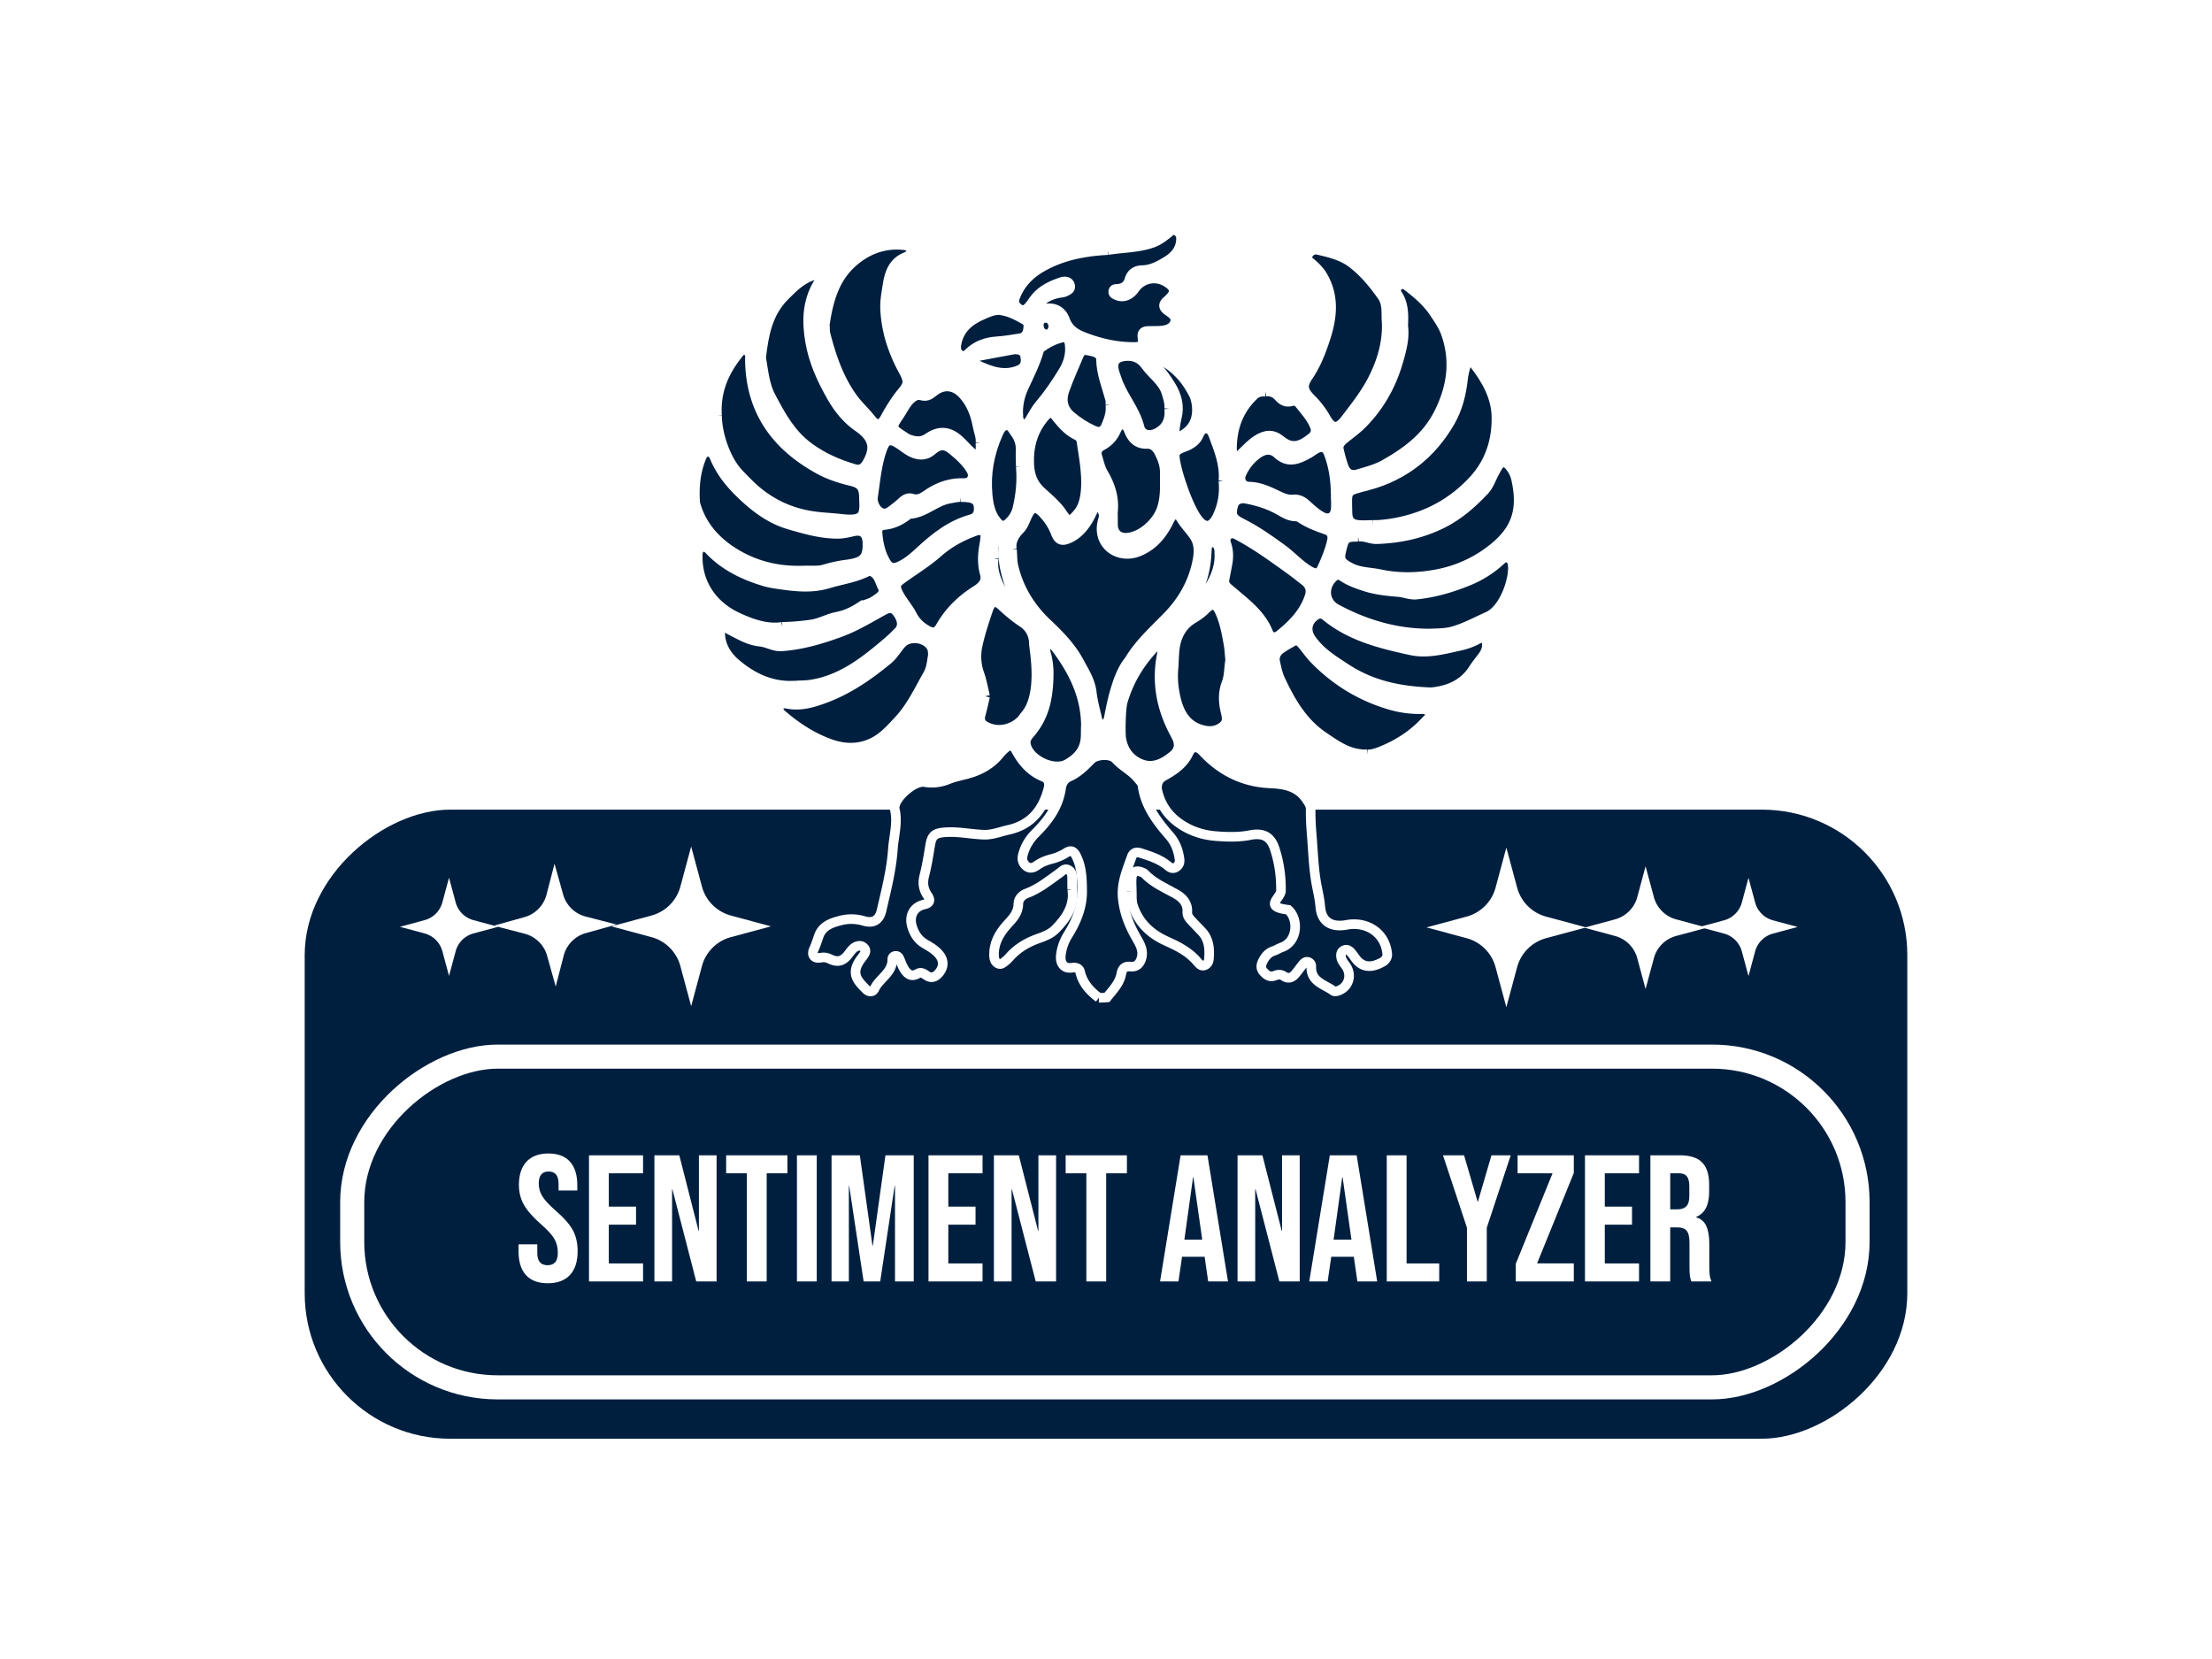 <svg xmlns="http://www.w3.org/2000/svg" version="1.1" xmlns:xlink="http://www.w3.org/1999/xlink" width="2000" height="1500" viewBox="0 0 2000 1500"><rect width="2000" height="1500" x="0" y="0" id="background" stroke="transparent" fill="#ffffff"></rect><svg xml:space="preserve" width="1500" height="1125" data-version="2" data-id="lg_JsnIXKKvwUQMRyEWC0" viewBox="0 0 571 435" x="250" y="187.5"><rect width="100%" height="100%" fill="transparent"></rect><rect width="261.208" height="665.421" x="-130.604" y="-332.71" fill="#001f3f" rx="60.39" ry="60.39" transform="rotate(-90 303.011 17.511)scale(.842)"></rect><rect width="137.323" height="625.033" x="-68.662" y="-312.516" fill="none" stroke="#fff" stroke-width="10" rx="60.39" ry="60.39" transform="rotate(-90 319.913 34.804)scale(.842)"></rect><path fill="#fff" d="M90.331 376.13q-5.04 0-7.63-2.86-2.58-2.87-2.58-8.23v-2.52h6.55v3.03q0 4.28 3.59 4.28 1.77 0 2.68-1.04.91-1.04.91-3.37 0-2.77-1.26-4.88t-4.66-5.07q-4.28-3.78-5.98-6.84-1.7-3.05-1.7-6.9 0-5.22 2.64-8.09 2.65-2.87 7.69-2.87 4.97 0 7.53 2.87 2.55 2.87 2.55 8.22v1.83h-6.55v-2.27q0-2.27-.89-3.31-.88-1.04-2.58-1.04-3.46 0-3.46 4.22 0 2.4 1.29 4.48 1.29 2.08 4.69 5.04 4.35 3.78 5.99 6.86 1.63 3.09 1.63 7.25 0 5.42-2.67 8.31-2.68 2.9-7.78 2.9m14.42-.63v-44.1h18.9v6.3h-11.97v11.66h9.52v6.3h-9.52v13.54h11.97v6.3zm22.87 0v-44.1h8.7l6.74 26.4h.12v-26.4h6.18v44.1h-7.12l-8.32-32.19h-.12v32.19zm32.32 0v-37.8h-7.24v-6.3h21.42v6.3h-7.25v37.8zm17.51 0v-44.1h6.93v44.1zm12.1 0v-44.1h9.89l4.41 31.57h.13l4.41-31.57h9.89v44.1h-6.55v-33.39h-.13l-5.04 33.39h-5.8l-5.04-33.39h-.12v33.39zm33.89 0v-44.1h18.9v6.3h-11.97v11.66h9.52v6.3h-9.52v13.54h11.97v6.3zm22.87 0v-44.1h8.7l6.74 26.4h.12v-26.4h6.18v44.1h-7.12l-8.32-32.19h-.12v32.19zm32.32 0v-37.8h-7.24v-6.3h21.42v6.3h-7.25v37.8zm25.77 0 7.18-44.1h9.39l7.18 44.1h-6.93l-1.26-8.75v.12h-7.87l-1.26 8.63zm8.5-14.61h6.24l-3.09-21.8h-.12zm18.59 14.61v-44.1h8.69l6.74 26.4h.13v-26.4h6.17v44.1h-7.11l-8.32-32.19h-.13v32.19zm25.07 0 7.19-44.1h9.38l7.18 44.1h-6.93l-1.26-8.75v.12h-7.87l-1.26 8.63zm8.51-14.61h6.24l-3.09-21.8h-.13zm18.58 14.61v-44.1h6.93v37.8h11.41v6.3zm28.04 0v-18.77l-8.38-25.33h7.37l4.73 16.19h.12l4.73-16.19h6.74l-8.38 25.33v18.77zm17.07 0v-6.17l12.85-31.63h-12.22v-6.3h19.66v6.18l-12.85 31.62h12.85v6.3zm24.19 0v-44.1h18.9v6.3h-11.97v11.66h9.52v6.3h-9.52v13.54h11.97v6.3zm22.87 0v-44.1h10.27q5.36 0 7.81 2.49 2.46 2.49 2.46 7.66v2.7q0 6.87-4.54 8.7v.12q2.52.76 3.56 3.09t1.04 6.24v7.75q0 1.89.13 3.05.13 1.17.63 2.3h-7.06q-.37-1.07-.5-2.01-.13-.95-.13-3.41v-8.06q0-3.02-.97-4.22-.98-1.2-3.37-1.2h-2.4v18.9zm6.93-25.2h2.52q2.08 0 3.12-1.07t1.04-3.59v-3.4q0-2.4-.85-3.47-.85-1.07-2.68-1.07h-3.15z"></path><g fill="#001f3f" stroke="#fff" stroke-width="9.5" paint-order="stroke"><path stroke-width="3.358" d="M283 276.319c-3.111-2.334-5.621-5.055-6.54-9.015-.283-1.308-1.52-1.696-2.793-1.484-3.146.495-4.242-1.874-3.959-4.313.283-2.58 1.131-4.949 2.51-7.176 2.934-4.666 4.984-9.757 4.949-15.236-.035-4.1-.106-8.378-2.05-12.266-.955-1.874-1.874-2.263-3.641-1.132-1.52.955-3.182 1.627-4.914 2.086-1.803.46-3.535 1.096-5.09 2.192-1.132.813-2.51 1.45-3.854.318-1.237-1.025-1.59-2.369-1.166-3.96.778-3.04 2.368-5.55 4.56-7.706 4.348-4.348 7.848-9.155 8.767-15.483.247-1.803 1.131-3.323 2.792-4.065 3.076-1.343 5.374-3.641 7.636-5.974 1.874-1.91 6.929-2.227 8.696-.248 2.298 2.58 5.48 4.03 7.671 6.681.672.849 1.555 1.556 1.697 2.687.954 7.035 5.055 12.443 9.474 17.498 2.12 2.475 3.04 5.126 3.464 8.166.141 1.167-.212 2.121-1.237 2.793-1.06.671-1.945.247-2.758-.424-2.828-2.369-6.221-3.43-9.615-4.525-1.555-.495-2.616-.142-3.146 1.378-1.626 4.631-3.606 9.12-3.11 14.353.494 5.02 2.226 9.438 4.665 13.715 1.308 2.298 2.722 4.525 1.874 7.388-.6 1.945-1.732 3.076-3.888 2.864-1.91-.212-2.793.671-3.147 2.545-.6 3.358-3.04 5.691-5.02 8.237-.954.106-1.908.106-2.827.106m-30.366-156.636c-.53-2.333.495-4.843 2.687-7.035 1.449-1.45 1.98-3.5 2.898-5.267 1.414-2.687 2.828-2.934 4.985-.742 2.015 2.05 3.64 4.418 4.666 7.14.99 2.58 2.156 3.076 4.701 1.945 3.076-1.38 5.197-3.854 6.858-6.717.743-1.273 1.308-2.651 2.05-3.924.743-1.237 1.627-1.096 2.298.07.672 1.132 1.167 2.37.743 3.748-.248.813-.46 1.661-.53 2.51-.708 7.176 6.292 11.771 13.185 8.837 4.737-2.015 7.706-5.55 10.004-9.898.283-.565.53-1.13.848-1.661 1.026-1.662 2.546-1.909 3.465-.283 1.378 2.369 3.323 4.277 4.843 6.505 1.909 2.828 1.661 6.115.99 9.226-1.52 7.14-4.95 13.256-10.04 18.559-4.807 5.02-10.145 9.65-13.716 15.73-4.949 5.727-6.822 19.443-7.211 20.503-.354 1.06-.92 1.874-2.086 1.839-1.096-.036-1.59-.955-1.803-1.874-.707-3.075-1.59-6.15-1.944-9.297-.46-4.03-2.58-7.247-4.383-10.64-2.864-5.338-7.035-9.58-11.418-13.68-5.727-5.48-9.722-11.984-11.56-19.761-.424-1.697-.353-3.394-.53-5.833m-10.357 99.616c-4.384-.212-8.732-1.167-13.186-.813-3.5.283-4.525 1.131-5.09 4.666-.566 3.5-1.132 7.035-2.015 10.464-.672 2.616-.354 4.807 1.166 7.034 1.131 1.627.636 2.652-1.131 3.04-3.782.814-5.48 3.995-4.313 7.813.813 2.616 2.227 4.701 4.702 6.115 1.626.92 3.217 1.874 4.49 3.288 2.014 2.192 2.014 4.702.07 6.893-1.273 1.414-2.651 1.838-4.313.672-.919-.636-1.873-1.237-3.005-.566-2.262 1.308-3.676.106-4.772-1.696-.671-1.132-1.096-2.404-1.626-3.606-.247-.53-.6-.92-1.237-.92-.742 0-1.237.53-1.237 1.167.106 4.737-4.49 6.646-6.187 10.287-.565 1.237-1.873 1.308-2.934.283-3.323-3.288-5.585-5.833-1.59-10.994.282-.353.565-.742.813-1.131.495-.743.813-1.556.106-2.333-.743-.849-1.697-.99-2.758-.566-1.272.53-1.98 1.697-2.792 2.722-1.98 2.545-3.783 2.97-6.61 1.59-1.026-.494-1.98-.6-3.111-.388-2.228.424-3.288-.954-2.334-3.005.672-1.484 1.167-3.005 1.697-4.56 1.273-3.606 4.525-4.666 7.777-5.48a15.094 15.094 0 0 1 8.025.213c3.358.954 5.373-.354 6.15-3.676 1.627-7.07 3.465-14.211 3.96-21.423.318-4.63 1.803-9.332.636-14.069-.035-.141-.035-.318-.035-.46 0-3.534 6.928-9.544 10.428-8.943 2.899.495 5.585.177 8.378-.954 2.899-1.167 6.115-1.556 9.12-2.687 3.43-1.308 6.328-3.217 8.661-6.045a17.22 17.22 0 0 1 2.086-2.156c1.378-1.237 2.757-1.131 3.676.53 2.262 4.207 5.196 7.671 9.757 9.51 1.732.706 2.156 2.226 1.661 4.1-1.909 7.423-6.08 12.62-13.857 14.387-2.97.637-5.939 1.944-9.226 1.697m61.084-15.872c-.176-2.616.884-3.783 2.369-4.631 3.57-1.98 6.822-4.171 8.66-8.095 1.202-2.545 3.04-2.44 4.985-.424 6.328 6.752 13.998 10.675 23.437 11.1 4.701.212 9.474.883 12.585 5.302.813 1.167 1.696 2.369 1.661 3.747-.07 3.57.212 7.14.495 10.64.353 4.808.565 9.686 1.343 14.494.495 2.97 1.273 5.903 1.52 8.908.46 5.656 4.278 7.282 9.227 6.363 6.787-1.272 13.433 2.58 14.175 10.11.141 1.273-.636 2.333-1.662 2.899-3.428 1.909-6.716 2.262-9.332-1.131-.6-.813-1.166-1.662-1.838-2.404-.601-.636-1.379-1.025-2.298-.566-.99.495-1.131 1.38-.99 2.369.177 1.308 1.096 2.227 1.768 3.252 2.192 3.323.707 7.494-3.111 8.625-.424.107-1.025.177-1.343-.035-3.111-2.333-7.954-3.146-7.742-8.555.035-.707-.353-1.378-1.131-1.59-.778-.212-1.343.282-1.803.813-.92 1.13-1.767 2.368-2.722 3.464-1.096 1.237-2.404 1.732-3.924.707-1.025-.707-2.085-.636-3.11-.212-1.768.707-2.97-.141-4.066-1.379-1.096-1.272-.778-2.58-.07-3.888.813-1.556 1.944-2.793 3.676-3.358.954-.319 1.803-.884 2.757-1.238 5.62-1.944 6.08-9.827 2.333-13.15-8.837-1.025-2.58-3.994-2.545-6.646.07-5.055-.636-10.04-2.227-14.811-1.45-4.348-4.242-5.515-8.66-4.631-3.96.777-8.06.636-12.055.318-5.02-.424-9.65-2.086-13.68-5.267-3.889-3.076-5.904-7.106-6.682-11.1M286.075 14.94c5.161-.849 10.464-.743 15.519-2.475 2.227-.778 3.959-2.085 5.691-3.5.849-.706 1.662-1.484 2.864-.777 1.307.742 1.696 1.873 1.555 3.358-.283 3.676-2.616 5.904-5.515 7.565-2.439 1.45-4.949 2.757-8.024 2.828-2.05.035-3.818.954-4.49 3.358-.53 1.91-2.015 3.076-4.136 3.182-.636.035-1.343.035-1.484.813-.177.919.6 1.166 1.237 1.45 2.156.989 4.596.07 6.222-2.263 2.863-4.1 8.236-4.808 12.23-1.591 1.768 1.414 1.91 2.828.354 4.525-.46.53-.99.99-1.484 1.45-1.238 1.13-.99 2.155.212 3.075.106.106.247.176.388.282 1.308.955 2.935 1.91 2.44 3.818-.566 2.015-2.44 2.757-4.348 3.005-1.697.212-3.394.106-5.126.177-1.414.035-2.157.6-1.944 2.191.353 2.616-.213 3.394-2.9 3.394-6.185.035-12.124-1.343-17.85-3.606-2.9-1.13-5.162-2.722-6.329-5.939-.883-2.439-2.934-4.17-5.974-3.959-.954.071-1.98-.106-2.333-1.166-.389-1.202.566-1.803 1.45-2.369 1.59-.99 3.358-1.59 5.231-1.873.53-.071 1.096-.142 1.591-.354.99-.46 2.192-.954 1.803-2.298-.389-1.414-1.768-1.52-2.899-1.166-3.64 1.202-7.07 2.793-9.509 5.974-.565.742-1.06 1.52-1.661 2.262-.92 1.132-2.015 2.157-3.57 1.238-1.485-.92-2.298-2.227-1.556-4.136 1.59-4.242 4.49-7.46 8.201-9.828 7.388-4.595 15.625-6.186 24.144-6.645M149.518 72.809c-.53-7.954 2.121-14.741 6.858-20.821.813-1.061 1.59-2.581 3.323-1.945 1.59.566 1.308 2.121 1.308 3.43.247 17.427 8.837 29.587 23.72 37.894 3.711 2.086 7.6 3.359 11.7 4.348 3.394.814 4.349 2.121 4.455 5.55v.707c.353 5.868-.177 7.777-7.848 6.929-3.96-.46-7.99-.53-11.948-1.308-6.505-1.273-12.196-3.96-17.251-8.06-2.51-2.05-4.772-4.419-7-6.787-4.135-4.525-7.246-13.185-7.317-19.937m239.885-31.356c.212-4.03.177-7.741-2.015-11.064-.636-.955-.636-2.121.354-2.97.954-.813 2.12-.671 3.005.036 3.64 2.757 7.14 5.762 9.65 9.615 1.52 2.298 3.11 4.595 4.03 7.317 3.252 9.58 1.909 18.559-2.58 27.538-4.207 8.378-11.136 13.504-18.877 17.887-2.828 1.626-6.151 2.475-9.333 3.429-2.545.778-4.207-.212-5.09-2.722-.672-1.909-1.167-3.853-1.626-5.797-.354-1.556.53-2.652 1.661-3.606 2.086-1.732 4.313-3.288 6.257-5.197 6.504-6.469 10.746-14.246 13.15-23.118 1.096-3.854 1.944-7.636 1.414-11.348"></path><path stroke-width="3.358" d="M378.727 111.018c-1.555.035-3.11.141-4.666.035-2.828-.176-4.1-1.414-4.136-4.242-.141-8.166-.883-7.459 7.141-9.58 12.69-3.393 22.27-11.029 28.775-22.305 2.58-4.49 3.888-9.58 4.454-14.777.177-1.59.53-3.217 1.025-4.737.53-1.626 1.944-1.873 3.005-.494 4.171 5.373 7.53 11.418 7.67 18.134.178 8.095-2.12 15.837-7.882 22.165-7.459 8.165-16.58 12.973-27.361 15.023-2.651.46-5.303.849-8.025.778m-213.796-58.54c.954-7.989 2.262-15.518 8.272-21.528 2.792-2.792 5.443-5.479 9.155-6.893.884-.318 1.768-.778 2.58.07.955.99.213 1.874-.282 2.723-3.641 6.327-3.818 13.008-2.616 20.008 1.202 7.07 4.136 13.468 7.636 19.548 2.227 3.889 5.055 7.424 8.766 10.11.248.177.53.319.778.53 5.02 3.642 5.798 7.177 2.651 12.515-.919 1.59-2.297 2.51-4.277 1.908-5.727-1.696-11.03-3.959-15.978-7.6-6.257-4.595-9.757-10.994-13.15-17.463-2.333-4.206-2.722-9.226-3.535-13.928"></path><path stroke-width="3.358" d="M187.201 40.958c1.202-8.095 3.252-15.907 9.545-21.563 4.878-4.419 10.852-6.823 17.675-6.222 1.202.106 2.474.248 2.863 1.556.389 1.378-.672 2.156-1.767 2.616-4.42 1.767-5.727 5.55-6.399 9.791-.424 2.758-.954 5.444-.848 8.272.318 7.919 2.792 15.165 6.54 22.023 1.661 3.04 1.732 4.348-.425 6.929-2.333 2.793-4.277 5.903-6.01 9.085-1.59 2.97-3.004 3.146-5.125.46-2.015-2.546-4.454-4.702-6.363-7.389-4.808-6.68-7.353-14.281-9.403-22.093-.283-1.096-.177-2.298-.283-3.465m196.44-.565c.212 7.14-1.767 13.75-5.161 20.255-2.616 4.95-6.01 9.191-9.332 13.54-2.687 3.499-4.631 3.287-6.788-.496a30.591 30.591 0 0 0-5.055-6.645c-3.004-3.04-3.358-4.667-.99-8.166 2.581-3.853 4.278-8.13 5.692-12.408 2.51-7.424 3.57-15.06-.707-22.412-.99-1.732-2.298-3.075-3.782-4.348-.884-.742-2.05-1.52-1.52-2.863.6-1.45 1.944-2.334 3.57-1.98 4.171.954 8.342 1.944 11.842 4.56 4.171 3.146 7.459 7.14 10.499 11.418 2.156 2.97 1.379 6.186 1.732 9.545m-204.323 86.572c-9.332.283-17.993-2.086-25.629-7.388-5.62-3.924-9.862-9.156-11.736-15.979a.502.502 0 0 1-.07-.212c-.39-5.62.106-11.135 2.333-16.296.99-2.262 3.393-2.192 4.383.177 2.51 6.08 6.717 10.746 11.489 14.988 4.383 3.889 9.085 7.07 14.882 8.732 5.62 1.626 11.135 3.216 17.039 3.146 1.732-.036 3.358-.424 5.02-.813 3.181-.778 4.949.565 5.055 3.818.176 5.373-1.238 6.963-7.389 7.741-1.944.248-3.817.636-5.69 1.096-1.274.318-2.546.813-3.819.92-1.98.105-3.924.034-5.868.07m194.284-11.807c2.12-.389 4.277.919 6.646.848 7.812-.282 15.2-1.803 22.376-5.267 5.974-2.899 10.676-7.034 15.13-11.736 1.732-1.838 2.44-4.277 3.641-6.434.46-.813.848-1.661 1.414-2.404 1.025-1.307 2.227-1.343 3.358-.176 1.379 1.414 2.298 3.181 2.722 5.09 2.333 10.5.248 17.675-8.484 24.462a44.188 44.188 0 0 1-19.089 8.661c-6.61 1.273-13.291 1.45-19.973.035-3.464-.742-7.07-.6-10.357-2.297-3.146-1.626-3.924-2.652-3.358-5.232 1.166-5.232 1.449-5.515 5.974-5.55m3.252 76.073c-6.398.142-10.711-3.11-15.13-6.08-7.388-4.914-11.63-12.267-15.271-20.044-.92-1.944-1.343-4.1-1.803-6.221-.424-1.944.495-3.5 2.05-4.596 1.344-.919 2.758-1.732 4.172-2.51 1.414-.812 2.368 0 3.217.99 1.449 1.732 2.721 3.606 4.277 5.197 7.423 7.635 16.332 13.044 26.548 16.013a36.114 36.114 0 0 0 10.534 1.45c1.167 0 2.44-.071 3.075 1.166.707 1.379-.46 2.121-1.237 2.97-4.49 4.878-9.933 8.342-16.084 10.746-1.59.601-3.252 1.025-4.348.92M224.955 156.73c-.354 1.838-.495 4.348-1.661 6.433-3.182 5.586-5.869 11.489-10.323 16.226-2.65 2.828-5.196 5.762-8.731 7.565-4.843 2.474-9.969 2.404-14.847.707-6.328-2.192-11.948-5.833-17.039-10.216-.848-.743-1.661-1.556-1.131-2.793.566-1.414 1.838-1.273 3.005-1.06 4.383.848 8.413-.319 12.478-1.768 8.52-3.075 15.802-8.095 22.695-13.822 1.944-1.626 3.075-3.888 4.772-5.656 2.687-2.757 8.343-2.015 10.287 1.343.424.813.53 1.627.495 3.04"></path><path stroke-width="3.358" d="M398.698 148.986c-11.63.035-22.447-3.146-32.592-8.59-4.384-2.333-4.808-7.742-1.132-11.135 1.096-1.026 2.192-.884 3.359-.106 2.403 1.59 5.09 2.545 7.847 3.428 3.783 1.202 7.707 1.591 11.63 1.91 2.086.176 4.03 1.095 6.187.883 6.363-.636 12.408-2.439 18.311-4.843a37.447 37.447 0 0 0 11.277-7.211c.742-.672 1.484-1.167 2.51-.778.954.354 1.413 1.202 1.555 2.156.742 4.737-2.757 15.731-8.696 18.347-4.242 1.874-8.237 4.136-12.797 5.303-2.51.565-4.984.53-7.459.636m-226.381-2.333c-5.197.848-10.676-1.025-15.872-3.465-8.378-3.959-13.787-11.559-13.68-21.21 0-1.201.07-2.403 1.272-3.04 1.343-.707 2.262.283 3.04 1.096 5.232 5.409 11.736 8.52 18.806 10.676 1.697.53 3.464.813 5.232 1.06 5.833.849 11.56 1.52 17.428-.282 4.418-1.344 9.084-1.945 13.291-4.03.389-.212.955-.39 1.343-.283 2.828.813 3.147 3.606 4.242 5.727.813 1.555-.212 2.65-1.343 3.535-1.06.777-2.12 1.555-3.393 1.98-1.38.494-2.793 1.024-4.03 1.802a21.512 21.512 0 0 1-7.247 2.899c-3.076.6-5.833 2.262-9.085 2.722-3.11.424-6.151.742-10.004.813"></path><path stroke-width="3.358" d="M177.162 167.155c-8.272.636-15.2-2.616-21.246-7.813-2.863-2.474-4.984-5.762-5.267-9.792-.07-.954.036-1.908.955-2.474.919-.566 1.555.212 2.298.601 3.428 1.732 6.716 3.782 10.71 4.171 2.51.248 4.773 1.803 7.46 1.626 7.105-.495 13.821-2.474 20.467-4.913 5.338-1.945 10.18-4.914 15.13-7.636 1.803-.99 3.252-1.272 4.666.495 1.98 2.475 2.369 5.055.778 6.717a51.87 51.87 0 0 1-4.03 3.853c-7.777 6.61-15.696 12.938-26.16 14.74-1.873.354-3.817.319-5.761.425m222.069 2.368c-11.383-.389-21.034-2.58-29.73-8.272-4.56-2.969-9.19-5.797-12.337-10.428-2.05-3.04-1.308-6.363 1.803-8.307 1.308-.813 2.404-.424 3.429.389 8.625 7.07 19.053 9.65 29.623 11.948 5.762 1.273 11.312-.283 16.862-1.485 2.368-.495 4.596-1.272 6.717-2.439 1.732-.954 3.075-.035 3.075 1.944 0 1.52-.566 2.864-1.485 4.066-1.096 1.484-2.297 2.934-3.287 4.49-3.677 5.761-9.403 7.564-14.67 8.094m-156 1.414c-.636-2.616-1.06-5.302-1.98-7.847a18.028 18.028 0 0 1-.6-10.04c.918-4.242 2.297-8.342 3.676-12.443 1.025-2.934 2.51-3.394 4.737-1.308 2.262 2.121 4.63 4.1 7.246 5.833s3.96 4.312 3.995 7.494c.035 2.086 3.358 18.064-3.358 25.31-2.333 3.818-8.555 6.364-13.751 3.394-1.414-.813-1.98-2.05-1.556-3.747.601-2.192 1.096-4.383 1.59-6.646m85.69-12.584c-.496 2.403-.283 5.302-1.344 8.06-1.202 3.146-1.096 6.398-.353 9.615.46 1.944 1.025 3.817-.778 5.337-1.91 1.591-4.136 1.98-6.54 1.485-6.115-1.272-8.731-5.797-10.004-11.276-.778-3.359-1.131-6.788-.813-10.323.318-3.535.035-7.034 1.273-10.534 1.095-3.04 2.898-5.302 5.55-6.893 1.696-.99 3.216-2.121 4.595-3.5 2.086-2.05 3.464-1.803 4.737.92 1.697 3.676 2.404 7.67 3.11 11.63.284 1.696.354 3.393.566 5.479M287.913 106.6c.601-5.02-.883-9.509-3.393-13.75-1.025-1.768-1.414-3.748-2.015-5.657-.53-1.767-.036-3.005 1.555-3.853 2.263-1.202 3.924-2.97 4.985-5.338.424-.99 1.025-2.05 2.297-2.05 1.308 0 1.732 1.096 2.157 2.12 1.166 2.9 3.004 4.773 6.433 4.632 2.015-.071 3.323 1.308 4.136 2.934 1.132 2.191 2.015 4.524 1.98 7.07-.035 4.312.353 8.59-1.167 12.867-1.696 4.737-6.822 9.368-11.771 9.898-3.076.318-5.055-1.379-5.161-4.454 0-1.45 0-2.934-.036-4.419m-47.121 6.293c1.838-.107 2.651.671 2.51 2.368-.071.707-.142 1.379-.248 2.086-.707 3.57-.954 7.105.07 10.746.708 2.475-.53 4.207-2.862 5.691-5.162 3.217-9.51 7.389-12.585 12.762-1.273 2.227-2.545 2.51-4.808 1.237-2.191-1.237-3.923-2.863-5.125-5.196-1.45-2.828-3.712-5.162-5.055-8.06-1.026-2.298-.637-3.111 1.414-4.596 4.206-3.04 8.625-5.726 12.549-9.155 3.782-3.359 8.201-5.798 12.973-7.53.424-.212.884-.283 1.167-.353m86.112 17.321c.39-1.98.778-3.96 1.132-5.939.388-2.262.282-4.49-.46-6.646-.424-1.237-.353-2.262.707-3.146 1.025-.813 2.05-.495 3.04.036 6.47 3.393 12.373 7.706 18.276 11.948 1.838 1.308 3.57 2.722 5.373 4.1 1.874 1.45 2.44 3.217 1.662 5.55-1.91 5.692-5.939 9.722-10.428 13.363-1.627 1.308-3.288.919-3.995-.884-2.545-6.363-7.883-10.216-12.797-14.458-1.272-1.096-2.757-1.944-2.51-3.924"></path><path stroke-width="3.358" d="M278.475 181.154c-.142 1.697.035 3.394-.212 5.126-.566 4.065-3.076 6.47-6.363 8.343-4.702 2.651-13.363-1.52-14.388-6.823-.247-1.343.212-2.439 1.06-3.429 3.995-4.595 7.035-10.251 6.894-22.412-.106-2.05-.353-3.994-.919-5.938-.318-1.132-.389-2.44.848-3.111 1.273-.672 2.086.424 2.687 1.237 6.01 7.99 10.322 16.685 10.393 27.007m12.903-8.378c1.98-6.787 5.444-12.796 10.216-18.028.636-.707 1.202-1.803 2.474-1.167 1.202.601 1.131 1.768.92 2.864-1.839 9.332-.248 18.134 4.03 26.512.388.743.812 1.52 1.166 2.263 1.237 2.545.884 4.666-1.237 6.433-3.217 2.652-6.894 4.596-11.1 2.97-3.96-1.556-6.363-4.737-7.035-9.085-.247-1.732-.177-10.287.566-12.762m-87.386-71.16c.884-5.726 1.308-11.488 3.217-16.896 1.308-3.712 2.722-4.066 6.045-1.91 1.732 1.132 3.288 2.546 5.338 3.253 2.262.742 4.171.53 6.045-1.06 2.828-2.37 4.63-2.334 7.423.035 2.086 1.732 4.136 3.57 5.656 5.797.813 1.202 1.662 2.545.884 4.1-.742 1.52-2.262 1.45-3.641 1.45-4.419 0-8.343 1.52-11.913 3.96-1.626 1.095-3.181 2.156-5.338 1.449-1.131-.354-2.262.07-3.217.919a42.872 42.872 0 0 1-3.04 2.545c-1.414 1.06-2.757 2.404-4.807 1.379-1.556-.849-2.652-2.9-2.652-5.02m71.832 5.126c-2.475 3.04-3.43 3.535-5.55.318-1.98-3.005-4.773-5.267-7.388-7.671-2.9-2.651-4.03-5.656-4.207-9.58-.283-6.292 1.272-11.736 5.338-16.544 1.484-1.767 2.51-1.98 3.924-.212 2.156 2.687 4.312 5.232 7.53 6.717.918.424 1.413 1.414 1.52 2.474.423 3.96 3.817 18.382-1.167 24.498m89.965-6.08c.036 1.555.142 3.11.036 4.666-.212 3.004-2.369 4.206-4.985 2.722-2.05-1.132-3.747-2.758-5.479-4.313-1.272-1.131-2.686-1.803-4.419-1.626-2.12.212-3.923-.707-5.762-1.556-3.075-1.484-6.15-2.863-9.686-2.934-2.439-.07-3.64-2.297-2.615-4.524 1.272-2.793 3.146-5.162 5.69-6.964 2.334-1.662 4.773-1.91 6.859 0 3.853 3.57 7.353 1.908 10.994-.106.954-.53 1.802-1.273 2.757-1.733 1.909-.919 3.323-.424 4.1 1.591 1.839 4.772 2.51 9.721 2.51 14.776"></path><path stroke-width="3.358" d="M241.602 82.42c0 .566 0 .955.035 1.344 0 .955-.035 1.944-.99 2.44-1.13.6-1.908-.319-2.615-.955-1.308-1.202-2.475-2.58-3.783-3.783-3.606-3.322-7.07-3.57-11.065-.813-2.262 1.556-4.524 1.202-6.857.318-.566-.212-1.06-.6-1.591-.954-4.384-2.793-4.419-3.075-1.485-7.317 1.308-1.91 2.192-4.066 3.96-5.692 1.095-1.025 2.332-1.661 3.782-1.237 1.661.495 2.828-.141 4.03-1.131 3.5-2.97 7.388-2.651 10.499.742 2.828 3.076 4.242 6.858 5.02 10.817.353 2.121 1.343 4.172 1.06 6.222m92.228 19.336c4.171.743 8.555 1.98 12.514 4.313 1.697.99 3.323 1.944 5.373 1.98.53 0 1.131.141 1.555.424 2.828 1.944 6.01 3.146 9.227 4.242 1.838.636 2.404 1.98 1.98 3.853-.708 3.288-1.98 6.328-3.359 9.368-.99 2.156-2.191 2.404-4.312 1.237-3.677-2.086-6.399-5.338-9.792-7.777-4.56-3.323-9.191-6.575-14.246-9.085-3.04-1.52-3.606-2.687-2.9-5.656.425-1.98 1.627-2.899 3.96-2.899m-39.31 137.3c-.035-1.874-.14-3.217-.035-4.525.142-2.192 1.45-2.97 3.5-2.121.354.141.742.283 1.025.566 3.04 3.216 7.07 4.913 10.817 6.999 2.475 1.378 4.313 3.287 4.1 6.469-.07 1.343.85 2.298 1.698 3.217 1.06 1.13 2.156 2.227 3.217 3.358 2.722 2.757 2.934 6.186 2.65 9.721-.07.99-.53 1.803-1.449 2.227-1.06.46-1.802-.283-2.403-.99-2.97-3.676-7-5.656-11.242-7.564-5.444-2.475-9.58-6.434-11.488-12.373-.566-1.873-.283-3.712-.39-4.984m-20.82-.566c.848 5.303-1.839 9.827-5.868 13.857-1.733 1.732-3.924 2.546-6.08 3.288-4.066 1.45-7.53 3.57-10.323 6.858-.353.424-.778.777-1.202 1.096-.707.565-1.45 1.308-2.474.777-.99-.53-1.308-1.414-1.379-2.51-.247-4.348 1.697-7.883 4.419-10.923 2.015-2.227 4.03-4.136 4.065-7.459 0-1.696 1.273-3.04 2.899-3.64 4.383-1.627 7.918-4.56 11.63-7.212.848-.6 1.59-1.661 2.863-1.06 1.344.636 1.414 1.908 1.414 3.181-.035 1.06 0 2.086.036 3.747m-38.991-137.193c4.666-.07 6.327 1.06 6.292 4.065 0 1.803-.742 3.146-2.58 3.641-7.106 1.944-12.656 6.328-17.923 11.206-2.192 2.05-4.49 4.065-7.282 5.303-2.121.954-3.535.565-4.702-1.45-1.873-3.217-2.651-6.752-2.898-10.393-.107-1.626.883-2.474 2.368-2.616 2.97-.282 5.515-1.484 7.848-3.252.318-.247.636-.565.99-.6 5.302-.284 9.05-4.596 14.175-5.41 1.308-.176 2.651-.6 3.712-.494m91.839-5.656c.424 4.383-.248 8.554-2.156 12.478-1.91 3.924-4.42 4.242-6.964.743-3.995-5.444-8.944-21.422-7.707-23.12 1.096-1.52 2.899-1.731 4.42-2.474 1.731-.884 3.11-1.98 3.852-3.818.46-1.06 1.131-2.12 2.51-2.12 1.379.035 2.05 1.06 2.475 2.156 1.944 5.232 4.1 10.428 3.57 16.155m14.74-31.214c1.804-.283 3.394.389 4.667 1.838 1.202 1.379 2.616 2.086 4.56 1.485 1.025-.319 2.05.212 2.687 1.025 1.873 2.333 3.924 4.595 5.16 7.423.743 1.662.531 3.076-.812 4.172-3.853 3.181-7.035 4.312-10.959 1.06-2.722-2.262-5.302-2.086-8.342-.106-1.98 1.273-3.535 2.97-5.232 4.596-.601.565-1.237 1.307-2.227.954-1.025-.389-1.237-1.308-1.237-2.298-.036-7.388 2.262-13.822 7.741-18.983 1.131-1.06 2.475-1.237 3.995-1.166m-54.262 4.63c.318 2.758-.566 5.02-1.485 7.247-.813 2.05-2.298 2.616-4.313 1.697-2.934-1.308-5.585-3.04-8.024-5.09-2.828-2.44-3.394-5.586-2.227-8.873 1.484-4.242 3.358-8.307 5.09-12.443.566-1.344 1.626-1.91 3.005-1.591 1.944.424 4.63.742 4.666 3.11.106 4.95 1.944 9.368 3.182 13.964.247.672.106 1.485.106 1.98m20.573 1.308c.39 3.747-.848 6.751-4.312 8.519-2.652 1.343-5.409.707-6.08-2.121-1.556-6.222-6.08-10.959-7.99-16.933-.318-.954-.707-1.909-.919-2.863-.671-3.076.707-4.631 3.818-4.95 3.181-.317 5.48.708 7.353 3.324 2.262 3.181 5.797 5.338 7.105 9.368.566 1.873 1.167 3.64 1.025 5.656m-51.894 20.326c.425 4.913-.035 9.721-1.166 14.493-.46 1.944-1.45 3.57-2.899 4.95-1.697 1.625-2.722 1.59-4.277-.213-2.333-2.722-2.934-6.221-3.252-9.544-.672-7.353.636-14.459 3.676-21.246.601-1.378 1.343-2.863 2.97-2.934 1.59-.07 2.12 1.52 2.969 2.616 1.485 1.98 2.05 4.1 1.909 6.505-.07 1.802.07 3.57.07 5.373m-.919-19.337c.071-2.898.672-5.62 1.91-8.307 1.944-4.277 4.1-8.449 5.408-13.009.07-.283.212-.636.424-.813 2.404-1.803 5.09-3.181 7.99-3.782 1.555-.318 2.155 1.202 2.297 2.651.353 3.288-.495 6.328-2.192 9.12-2.474 4.1-5.196 8.095-8.307 11.772-1.308 1.555-2.262 3.323-3.288 5.055-.565.919-1.06 2.05-2.439 1.661-1.308-.353-1.732-1.449-1.732-2.722-.035-.53-.035-1.06-.07-1.626M248.07 35.9c3.393.318 6.328 1.874 9.19 3.535 1.344.778 1.167 2.298.92 3.606-.283 1.343-1.096 2.44-2.58 2.687-2.758.424-5.48.919-8.237 1.095-3.606.248-6.787 1.273-9.474 3.747-.919.849-1.873 1.874-3.217 1.132-1.484-.813-1.732-2.298-1.45-3.853.955-5.515 4.738-8.484 9.545-10.464 1.626-.707 3.359-1.485 5.303-1.485"></path><path stroke-width="3.358" d="M312.41 79.487c-.672.389-1.273.919-2.121.389-.778-.495-.92-1.238-.778-2.015.212-1.45.39-2.934.743-4.348 1.06-4.101 0-7.813-2.121-11.277-1.344-2.192-2.793-4.277-4.56-6.15-.602-.637-1.45-1.45-.53-2.405.706-.742 1.59-.353 2.368.071 4.984 2.757 8.448 6.929 10.923 11.984.707 1.52 3.075 9.827-3.924 13.75m-58.964-29.835c1.768.036 3.394.283 3.783 2.333.388 2.015.212 3.854-2.05 4.843-5.127 2.192-9.793.53-14.424-1.59-.671-.318-1.237-.955-1.166-1.874.07-.813.672-1.237 1.379-1.378 4.17-.814 8.342-1.556 12.478-2.334m71.69 72.291c0 4.596-1.98 8.52-4.348 12.267-.495.813-1.343 1.838-2.475 1.13s-.495-1.767-.106-2.686c1.556-3.924 2.369-7.989 2.51-12.196.07-1.52.07-3.358 1.98-3.322 1.803.035 2.404 1.696 2.404 3.393 0 .46.035.92.035 1.414m-78.901.849c-.036-2.086-.106-3.606-.071-5.162.035-.883.354-1.767 1.379-1.873 1.025-.106 1.52.707 1.803 1.52.212.636.282 1.379.247 2.05-.247 4.49.813 8.732 2.298 12.903.424 1.167 1.626 2.863-.283 3.606-1.52.6-2.156-1.167-2.757-2.263-1.945-3.5-3.147-7.211-2.616-10.781m20.892-81.164c-.248 1.45-.884 2.828-2.475 2.757-1.803-.07-2.616-1.626-2.651-3.252 0-1.45 1.025-2.545 2.474-2.51 1.662.07 2.44 1.379 2.652 3.005"></path></g><path fill="#fff" d="m510.12 234.397 2.323 8.626a8.825 8.825 0 0 0 6.223 6.223l8.626 2.323-8.626 2.323a8.825 8.825 0 0 0-6.223 6.222l-2.323 8.626-2.323-8.626a8.825 8.825 0 0 0-6.223-6.222l-8.624-2.325 8.626-2.323a8.825 8.825 0 0 0 6.223-6.223z" vector-effect="non-scaling-stroke"></path><path fill="#fff" d="m474.139 230.356 2.904 10.782a11.03 11.03 0 0 0 7.777 7.777l10.781 2.903-10.781 2.904a11.03 11.03 0 0 0-7.777 7.777l-2.904 10.781-2.904-10.781a11.03 11.03 0 0 0-7.777-7.777l-10.779-2.906 10.782-2.904a11.03 11.03 0 0 0 7.777-7.777z" vector-effect="non-scaling-stroke"></path><path fill="#fff" d="m425.465 223.825 3.775 14.017a14.34 14.34 0 0 0 10.11 10.11l14.018 3.776-14.017 3.775a14.34 14.34 0 0 0-10.111 10.11l-3.775 14.018-3.775-14.017a14.34 14.34 0 0 0-10.11-10.111l-14.015-3.778 14.017-3.775a14.34 14.34 0 0 0 10.11-10.11zM55.815 268.686l-2.323-8.626a8.825 8.825 0 0 0-6.223-6.223l-8.626-2.323 8.626-2.323a8.825 8.825 0 0 0 6.223-6.222l2.323-8.626 2.323 8.626a8.825 8.825 0 0 0 6.223 6.222l8.624 2.325-8.626 2.323a8.825 8.825 0 0 0-6.223 6.223z" vector-effect="non-scaling-stroke"></path><path fill="#fff" d="m93.115 272.388-3.008-10.753a11.03 11.03 0 0 0-7.852-7.701l-10.809-2.8 10.753-3.007a11.03 11.03 0 0 0 7.702-7.852l2.8-10.81 3.007 10.754a11.03 11.03 0 0 0 7.851 7.702l10.807 2.801-10.753 3.008a11.03 11.03 0 0 0-7.701 7.851z" vector-effect="non-scaling-stroke"></path><path fill="#fff" d="m140.47 279.258-3.775-14.017a14.34 14.34 0 0 0-10.11-10.11l-14.018-3.776 14.017-3.775a14.34 14.34 0 0 0 10.111-10.11l3.775-14.018 3.775 14.017a14.34 14.34 0 0 0 10.11 10.111l14.015 3.778-14.017 3.775a14.34 14.34 0 0 0-10.11 10.11z" vector-effect="non-scaling-stroke"></path></svg></svg>